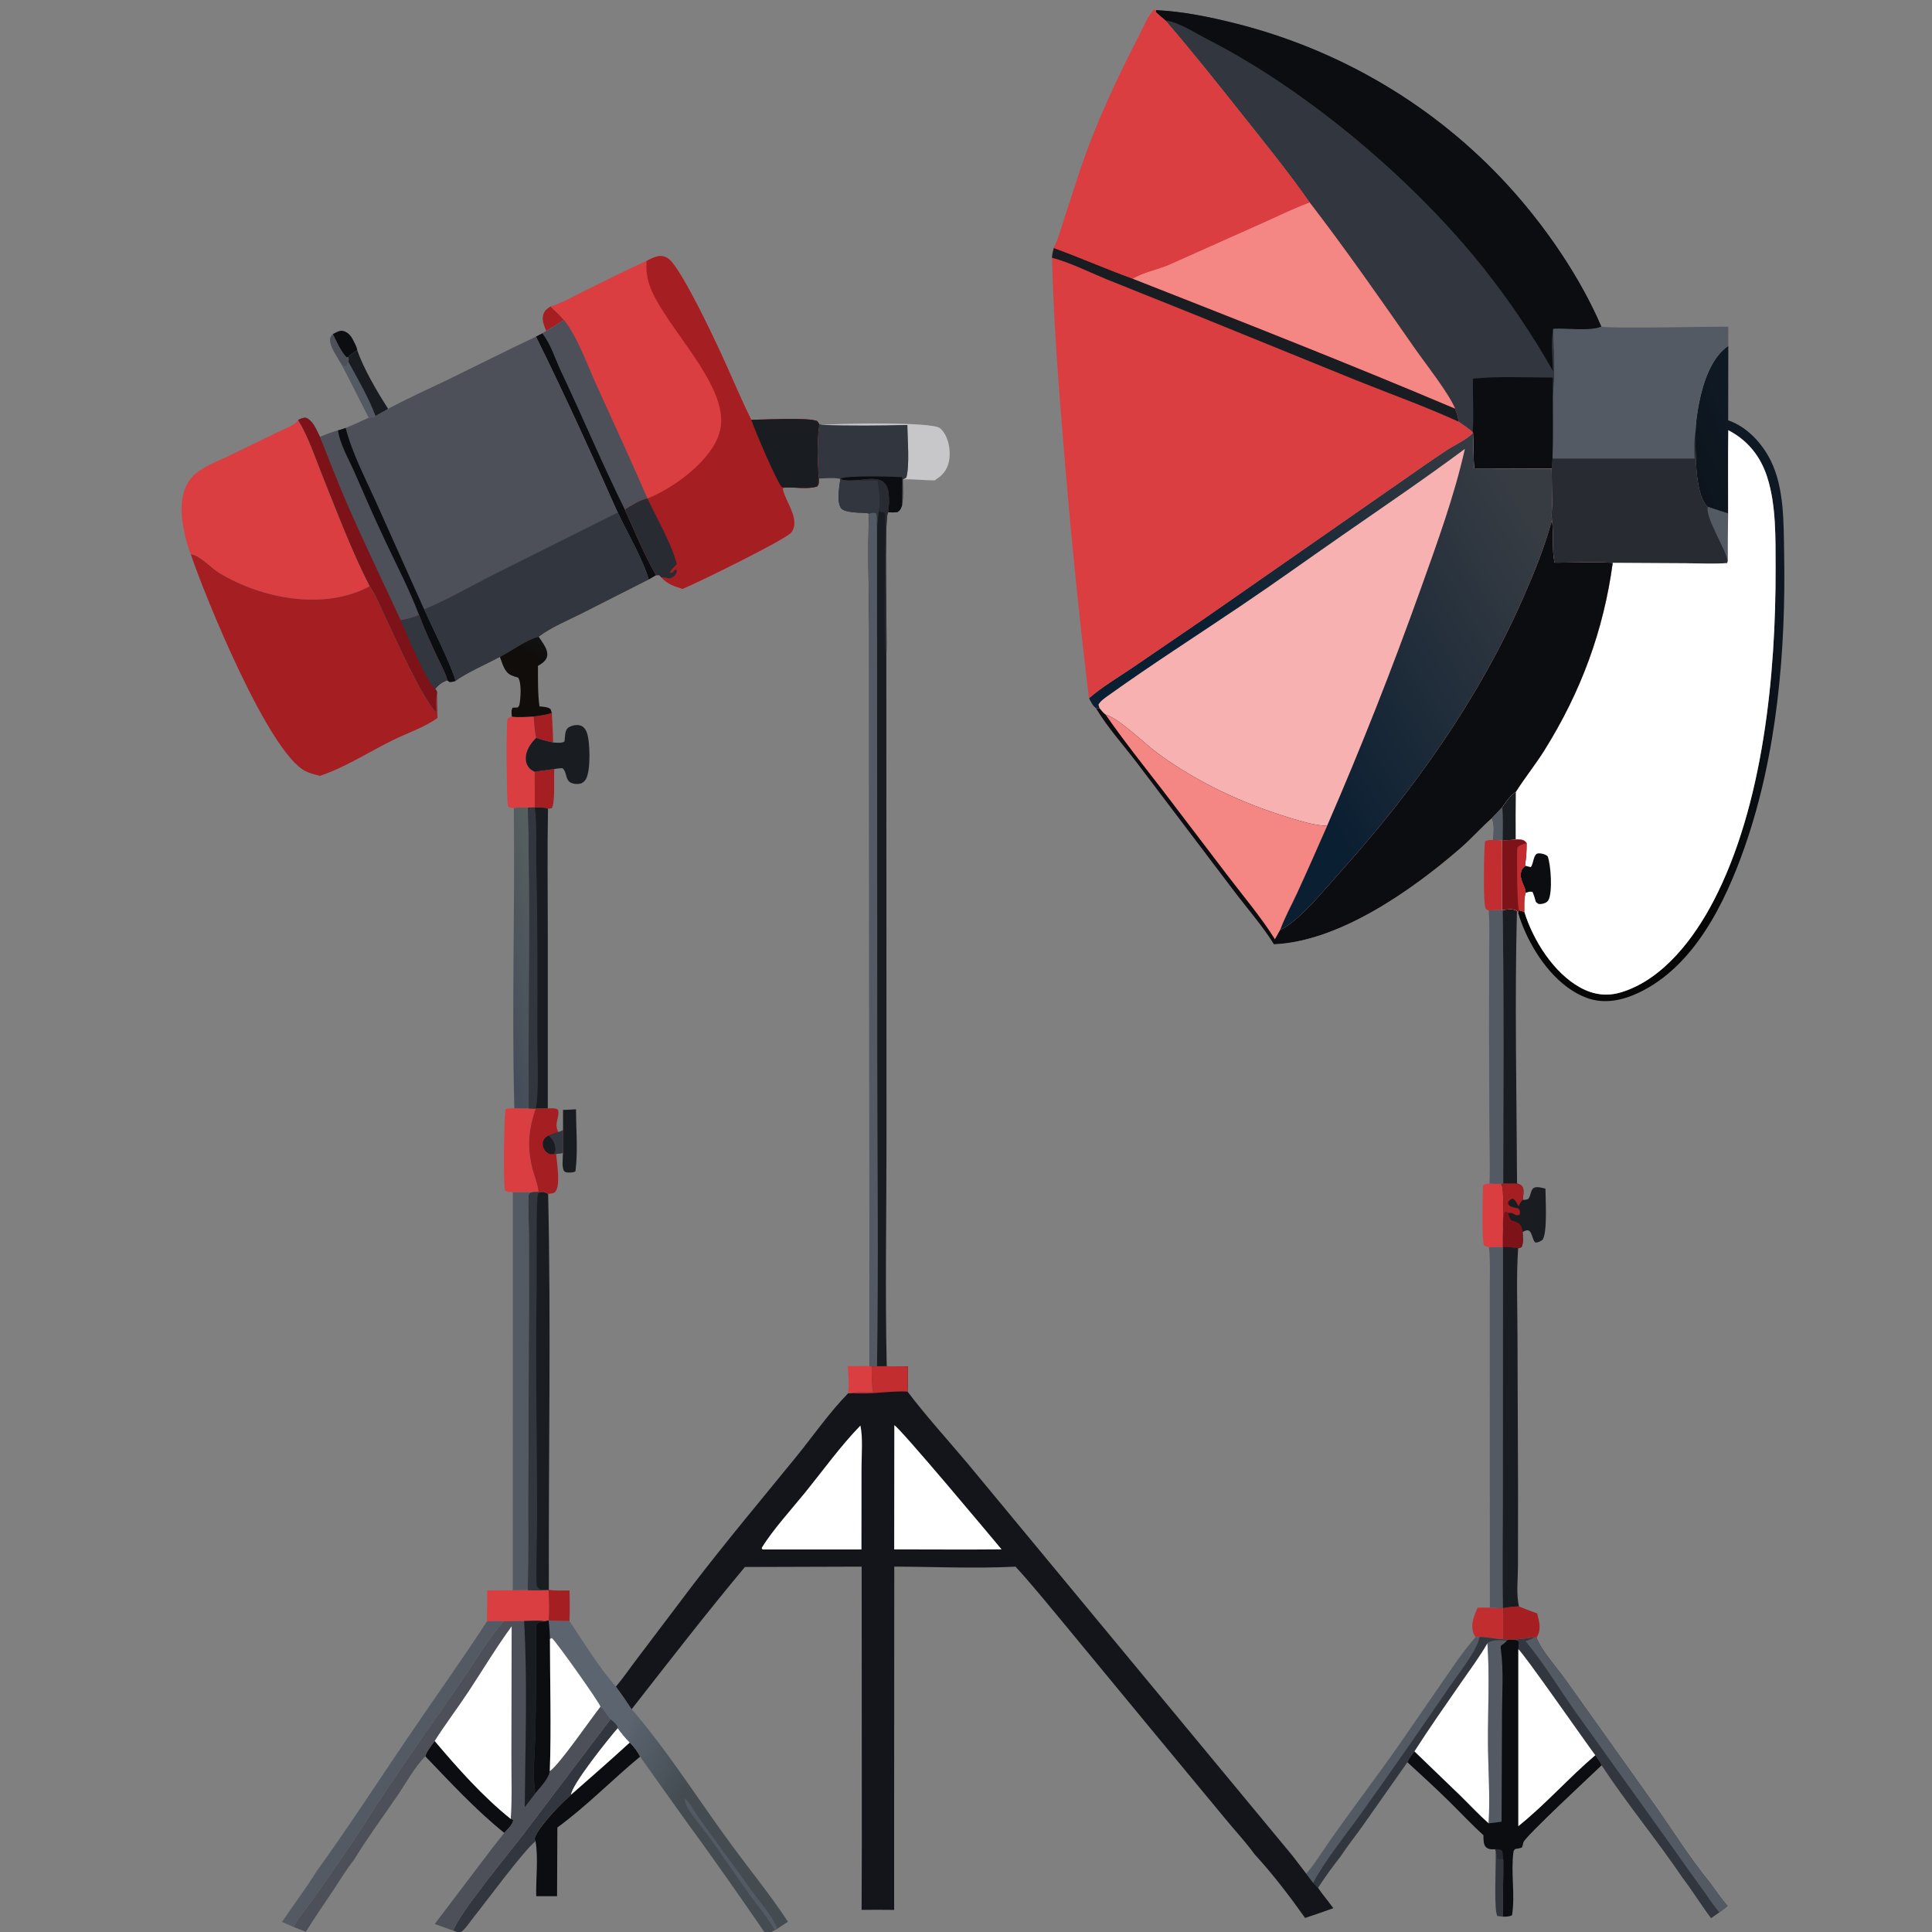<?xml version="1.0" encoding="UTF-8" standalone="no"?><!DOCTYPE svg PUBLIC "-//W3C//DTD SVG 1.1//EN" "http://www.w3.org/Graphics/SVG/1.1/DTD/svg11.dtd"><svg width="100%" height="100%" viewBox="0 0 16667 16667" version="1.1" xmlns="http://www.w3.org/2000/svg" xmlns:xlink="http://www.w3.org/1999/xlink" xml:space="preserve" xmlns:serif="http://www.serif.com/" style="fill-rule:evenodd;clip-rule:evenodd;stroke-linejoin:round;stroke-miterlimit:2;"><rect x="0" y="0" width="16667" height="16667" fill="#808080" stroke="none"/><g><path d="M2947.95,3147.9c-29.354,-53.116 -98.054,-149.171 -100.952,-209.035c-1.454,-29.819 6.744,-35.257 24.795,-57.058c30.584,62.758 69.934,153.04 118.813,201.187l14.196,-2.822c4.152,18.276 5.142,21.916 -0.148,40.713l-15.358,46.282c-17,-3.549 -27.035,-9.605 -41.346,-19.267Z" style="fill:#4d4f59;fill-rule:nonzero;"/><path d="M4749.84,2643.3c38.457,37.891 80.787,75.334 115.369,116.645c-49.075,35.205 -102.597,61.377 -152.39,94.802c-17.984,-40.375 -36.543,-83.198 -28.698,-128.47c7.366,-42.546 30.946,-60.836 65.719,-82.977Z" style="fill:#a51e22;fill-rule:nonzero;"/><path d="M2871.79,2881.81c25.318,-12.709 58.517,-34.305 87.704,-27.13c43.756,10.762 70.024,44.353 88.731,82.599c11.676,23.863 31.612,58.445 33.855,84.303c-25.542,17.171 -58.708,34.079 -77.281,58.593l-14.196,2.822c-48.879,-48.147 -88.229,-138.429 -118.813,-201.187Z" style="fill:#0b0d10;fill-rule:nonzero;"/><path d="M12903.3,15962.9c1.435,4.639 3.014,9.279 4.352,13.966c5.406,18.894 6.937,34.63 8.466,54.049c18.368,9.854 31.809,10.954 52.472,12.197c1.53,163.917 -5.932,327.882 -2.822,491.704l-48.023,-5.548c-29.655,-38.17 -14.11,-395.803 -14.732,-468.315l0.287,-98.053Z" style="fill:#32363e;fill-rule:nonzero;"/><path d="M3004.65,3120.89c83.35,152.314 174.134,307.726 235.343,470.5c-20.701,6.095 -37.48,11.064 -59.282,12.389c-78.27,-151.638 -152.815,-305.072 -232.765,-455.874c14.311,9.662 24.346,15.718 41.346,19.267l15.358,-46.282Z" style="fill:#535a63;fill-rule:nonzero;"/><path d="M3004.8,3080.17c18.573,-24.514 51.739,-41.422 77.281,-58.593c52.873,156.183 175.928,365.869 266.395,505.125c-33.668,25.298 -77.539,39.031 -108.481,64.681c-61.209,-162.774 -151.993,-318.186 -235.343,-470.5c5.29,-18.797 4.3,-22.437 0.148,-40.713Z" style="fill:#191d22;fill-rule:nonzero;"/><path d="M12852.7,13868.6c37.261,2.296 75.192,6.17 112.499,5.022c0.096,88.918 3.923,179.462 -2.008,268.094c-66.629,-1.579 -131.105,-20.233 -198.739,-19.802l-34.39,0.669c-9.375,-11.479 -8.323,-8.418 -13.585,-20.472c-36.398,-82.604 -1.434,-154.781 29.513,-232.554c35.49,-2.057 71.172,-1.053 106.71,-0.957Z" style="fill:#c22e2f;fill-rule:nonzero;"/><path d="M13103.7,13858.3c51.8,22.194 103.889,41.661 157.172,60.076c15.976,62.946 36.544,133.975 2.153,194.721c-2.631,4.639 -5.453,9.135 -8.179,13.679l-13.919,-3.444c-70.646,10.475 -142.106,19.659 -213.518,22.768l-16.358,0.239l-47.831,-4.639c5.931,-88.632 2.104,-179.176 2.008,-268.094c46.923,-8.562 90.641,-14.253 138.472,-15.306Z" style="fill:#a51e22;fill-rule:nonzero;"/><path d="M12842,7854.91c-9.566,-4.784 -19.132,-7.223 -25.016,-16.837c-25.159,-40.896 -14.54,-519.207 -5.931,-578.469c24.251,-15.21 41.565,-12.437 69.882,-13.728l76.912,2.296c3.97,200.317 -2.104,401.447 -0.095,601.907c-38.696,-0 -77.152,2.487 -115.752,4.831Z" style="fill:#c22e2f;fill-rule:nonzero;"/><path d="M12845.4,10761.1c-15.927,-4.639 -27.837,-9.614 -42.521,-16.837c-22.96,-51.848 -11.767,-436.075 -8.944,-515.714c20.328,-17.745 29.655,-15.497 55.914,-18.272c33.864,3.349 65.624,3.922 99.584,1.913c30.899,32.478 13.632,316.834 17.267,383.654c-0.669,54.336 -1.817,108.72 -1.244,163.056c-40.8,-1.961 -79.4,-2.057 -120.056,2.2Z" style="fill:#da3e40;fill-rule:nonzero;"/><path d="M3750.03,15019c197.686,234.182 416.178,480.177 656.243,672.362l21.906,7.031c-4.496,44.005 -49.027,82.318 -78.156,113.599c-248.482,-200.603 -460.182,-430.671 -680.775,-660.499c10.518,-44.914 53.901,-94.084 80.782,-132.493Z" style="fill:#0b0d10;fill-rule:nonzero;"/><path d="M4423.44,13718.9l131.153,-1.914c54.48,0.24 110.107,2.679 164.444,-0.191l13.919,1.77c2.2,86 6.361,174.631 0.334,260.488l-34.103,7.557c-55.198,-9.901 -121.444,-3.013 -177.837,-2.391l-176.018,2.391c-49.027,-3.348 -95.566,-1.865 -144.497,1.339l2.486,-267.088l220.119,-1.961Z" style="fill:#da3e40;fill-rule:nonzero;"/><path d="M7093.23,3665.85c132.731,-13.866 940.789,-28.646 1014.07,26.752c49.218,37.222 75.716,115.224 82.652,174.248c8.705,74.33 -0.574,153.107 -48.979,212.657c-21.763,26.69 -49.553,45.392 -77.487,64.955c-90.974,0.048 -184.293,-13.297 -274.359,-8.418c9.997,-4.114 19.755,-10.093 29.273,-15.162c30.516,-104.656 10.14,-335.536 9.232,-454.42c-242.743,5.85 -491.896,8.633 -734.399,-0.612Z" style="fill:#c7c6c8;fill-rule:nonzero;"/><path d="M4437.12,9560.95c41.852,0.431 83.991,2.057 125.796,1.053l58.88,0.908c-65.051,186.493 -76.53,343.666 -24.49,535.23c16.598,61.128 43.957,122.639 47.353,186.111l-46.731,0.574l-173.77,0.43c-28.269,-1.865 -43.862,0.67 -67.49,-15.64c-17.458,-105.085 -7.988,-590.475 3.683,-698.478c22.816,-12.388 51.371,-9.518 76.769,-10.188Z" style="fill:#da3e40;fill-rule:nonzero;"/><path d="M12967.8,10208.3l119.578,0.717c22.959,10.141 42.713,13.441 51.514,40.178c9.327,28.221 0.096,73.278 -2.727,102.311c14.541,-1.722 41.519,-0.048 50.462,-11.91c21.476,-28.555 16.693,-87.722 57.829,-96.57c25.972,-5.549 51.226,2.822 76.577,8.322l11.096,2.344c0.335,78.299 19.803,389.392 -26.689,443.729c-20.567,11.814 -36.352,23.294 -61.128,21.428c-29.034,-25.685 -26.834,-112.594 -73.373,-105.324c-10.188,1.578 -26.881,10.332 -35.778,14.014c1.435,42.188 9.089,91.023 -8.37,130.245c-10.619,5.165 -18.224,9.183 -29.991,11.096c-39.125,-12.723 -89.922,-8.561 -131.344,-10.044c-0.573,-54.336 0.575,-108.72 1.244,-163.056c-3.635,-66.82 13.632,-351.176 -17.267,-383.654l18.367,-3.826Z" style="fill:#191d22;fill-rule:nonzero;"/><path d="M12967.8,10208.3l119.578,0.717c22.959,10.141 42.713,13.441 51.514,40.178c9.327,28.221 0.096,73.278 -2.727,102.311c-2.535,2.392 -5.213,4.64 -7.604,7.175c-13.249,14.206 -19.803,29.608 -28.269,46.875c-15.21,-25.399 -23.58,-51.993 -51.035,-64.238c-23.055,8.706 -24.968,9.376 -38.982,29.512c1.673,11.862 -0.24,20.376 9.756,28.699c20.042,16.645 53.81,19.754 78.874,25.159c14.876,19.228 12.771,23.916 13.393,48.692c-13.393,11.336 -8.371,12.053 -23.246,10.236c-16.884,-2.057 -25.925,-8.993 -40.656,-15.976c-13.106,-6.17 -24.059,-4.448 -37.883,-2.869l-21.906,-11.815c-28.125,34.725 -11.049,98.819 -21.907,142.824c-3.635,-66.82 13.632,-351.176 -17.267,-383.654l18.367,-3.826Z" style="fill:#a51e22;fill-rule:nonzero;"/><path d="M12966.7,10595.8c10.858,-44.005 -6.218,-108.099 21.907,-142.824l21.906,11.815c6.458,25.35 11.289,40.704 27.025,62.276l16.454,5.405c28.603,9.613 57.541,18.127 70.024,47.878c5.884,13.967 8.084,32.286 11.145,47.209c1.435,42.188 9.089,91.023 -8.37,130.245c-10.619,5.165 -18.224,9.183 -29.991,11.096c-39.125,-12.723 -89.922,-8.561 -131.344,-10.044c-0.573,-54.336 0.575,-108.72 1.244,-163.056Z" style="fill:#7d1318;fill-rule:nonzero;"/><path d="M4415.83,6182.59c61.702,7.989 125.031,1.771 186.924,-1.052c7.079,58.497 6.84,127.183 22.672,183.289c-47.831,49.458 -89.492,106.329 -89.684,178.698c-0.143,34.725 14.876,71.555 41.948,93.939c9.95,8.227 23.007,15.115 34.774,20.089l1.387,308.225l-58.354,0.956c-39.7,0.43 -84.231,-3.253 -123.118,4.352c-19.993,-1.052 -31.902,-2.152 -49.505,-12.149c-13.057,-30.276 -17.793,-721.579 -4.448,-754.2c5.453,-13.393 24.872,-16.693 37.404,-22.147Z" style="fill:#da3e40;fill-rule:nonzero;"/><path d="M5433.3,15032c33.912,36.495 67.585,76.53 88.536,122.16c-241.212,199.408 -460.471,426.463 -713.497,611.186l-0.813,150.955l-1.818,442.007l-179.749,-0.43c-3.826,-153.251 19.037,-323.817 -5.788,-473.863l-8.992,-18.797c12.676,-80.165 217.058,-295.549 286.269,-355.481c7.558,-6.601 15.019,-13.297 22.146,-20.328c2.296,-2.296 4.592,-4.64 6.888,-6.984c170.422,-148.563 339.744,-298.083 506.818,-450.425Z" style="fill:#0b0d10;fill-rule:nonzero;"/><path d="M12957.8,7850.08l5.213,0.86c12.341,785.005 5.74,1572.26 4.831,2357.4l-18.367,3.826c-33.96,2.009 -65.72,1.436 -99.584,-1.913c5.5,-154.446 -0.479,-310.663 -1.244,-465.3l-3.3,-899.703l1.339,-609.655c0.43,-126.275 5.884,-254.892 -4.64,-380.688c38.6,-2.344 77.056,-4.831 115.752,-4.831Z" style="fill:#535a63;fill-rule:nonzero;"/><path d="M12963,7850.94c39.94,-5.213 87.1,-13.775 123.452,6.889c-20.136,781.942 -2.87,1568.81 0.957,2351.23l-119.578,-0.717c0.909,-785.147 7.51,-1572.4 -4.831,-2357.4Z" style="fill:#191d22;fill-rule:nonzero;"/><path d="M5268.42,14829.4c21.716,20.089 53.715,43.144 61.941,71.89l-1.004,6.505c30.325,43.144 66.342,87.053 103.937,124.122c-167.074,152.342 -336.396,301.862 -506.818,450.425c-2.296,2.344 -4.592,4.688 -6.888,6.984c-7.127,7.031 -14.588,13.727 -22.146,20.328c-69.211,59.932 -273.593,275.316 -286.269,355.481l8.992,18.797c-99.105,76.147 -424.309,519.207 -529.92,650.407c-34.008,42.235 -75.813,109.677 -120.869,138.28c-20.854,-4.113 -38.935,-9.566 -58.689,-17.41c40.417,-137.802 498.83,-692.021 608.937,-836.279l748.796,-989.53Z" style="fill:#32363e;fill-rule:nonzero;"/><path d="M5329.36,14907.8c30.325,43.144 66.342,87.053 103.937,124.122c-167.074,152.342 -336.396,301.862 -506.818,450.425c5.787,-88.535 329.604,-490.747 402.881,-574.547Z" style="fill:#fff;fill-rule:nonzero;"/><path d="M4432.38,6971.08c38.887,-7.605 83.418,-3.922 123.118,-4.352c21.667,864.452 2.583,1730.62 7.414,2595.27c-41.805,1.004 -83.944,-0.622 -125.796,-1.053c-23.724,-862.06 6.457,-1727.37 -4.736,-2589.86Z" style="fill:url(#_Linear1);"/><path d="M4200.83,13988c48.931,-3.204 95.47,-4.687 144.497,-1.339c-138.806,160.282 -247.334,349.263 -368.299,523.272c-218.062,313.581 -438.746,627.401 -651.254,944.712c-100.522,150.142 -193.96,304.828 -295.319,454.3c-109.323,161.239 -220.774,321.377 -333.55,480.224c-52.686,74.234 -125.834,153.873 -163.166,235.377l-100.838,-44.196c98.259,-147.128 205.674,-287.704 299.093,-438.133c272.173,-376.574 525.955,-768.55 786.673,-1153.3c226.428,-334.1 461.996,-662.652 682.163,-1000.91Z" style="fill:#535a63;fill-rule:nonzero;"/><path d="M12845.4,10761.1c40.656,-4.257 79.256,-4.161 120.056,-2.2l-1.195,2154.7c0.143,319.608 -5.644,640.554 0.908,960.018c-37.307,1.148 -75.238,-2.726 -112.499,-5.022l-0.812,-2122.89l-0,-628.883c-0.096,-117.377 5.787,-239.06 -6.458,-355.72Z" style="fill:#535a63;fill-rule:nonzero;"/><path d="M12764.5,14121.9c67.634,-0.431 132.11,18.223 198.739,19.802l47.831,4.639l-11.862,6.075c-61.272,-5.357 -106.185,-9.71 -163.487,17.793l-4.114,5.931c-67.584,117.76 -149.663,227.724 -227.054,339.17c-136.175,196.299 -273.593,392.598 -402.642,593.68c-22.719,30.181 -44.626,58.832 -60.984,93.175l-388.963,553.023c-61.845,86.861 -130.053,171.762 -188.168,260.919c-67.537,85.904 -134.548,177.501 -193.668,269.337l-42.044,-42.618l-59.741,-79.304c44.771,-49.074 80.835,-103.124 117.952,-157.986c221.267,-328.265 466.449,-642.276 693.12,-967.527l356.725,-517.533c93.319,-135.649 185.01,-274.072 293.97,-397.907l34.39,-0.669Z" style="fill:#535a63;fill-rule:nonzero;"/><path d="M12764.5,14121.9c67.634,-0.431 132.11,18.223 198.739,19.802l47.831,4.639l-11.862,6.075c-61.272,-5.357 -106.185,-9.71 -163.487,17.793l-4.114,5.931c-67.584,117.76 -149.663,227.724 -227.054,339.17c-136.175,196.299 -273.593,392.598 -402.642,593.68c-22.719,30.181 -44.626,58.832 -60.984,93.175l-388.963,553.023c-61.845,86.861 -130.053,171.762 -188.168,260.919c-67.537,85.904 -134.548,177.501 -193.668,269.337l-42.044,-42.618c111.207,-206.869 286.509,-418.905 424.359,-612.573c254.605,-357.585 506.387,-716.988 753.196,-1080.03c71.028,-104.511 237.098,-310.424 258.861,-428.327Z" style="fill:#32363e;fill-rule:nonzero;"/><path d="M7068.26,3658.82l24.968,7.027c242.503,9.245 491.656,6.462 734.399,0.612c0.908,118.884 21.284,349.764 -9.232,454.42c-9.518,5.069 -19.276,11.048 -29.273,15.162c0.766,72.99 8.084,154.111 -7.509,225.427c-11.671,28.556 -12.723,37.739 -38.504,56.011c-28.412,3.73 -53.714,3.874 -82.27,2.009c9.854,-48.548 10.045,-112.595 5.405,-161.526c-3.492,-36.495 -17.075,-77.917 -47.592,-100.78c-55.006,-41.23 -153.92,-21.811 -218.349,-13.775c-42.474,0.191 -114.125,10.187 -150.716,-12.341c-59.262,-11.958 -125.843,-4.783 -185.919,-2.631c-11.575,-126.657 -16.884,-346.297 4.592,-469.615Z" style="fill:#32363e;fill-rule:nonzero;"/><path d="M7249.59,4131.06c40.896,-31.759 455.305,-19.276 533.748,-14.732c-0.957,81.313 -5.262,163.965 -1.722,245.134c-11.671,28.556 -12.723,37.739 -38.504,56.011c-28.412,3.73 -53.714,3.874 -82.27,2.009c9.854,-48.548 10.045,-112.595 5.405,-161.526c-3.492,-36.495 -17.075,-77.917 -47.592,-100.78c-55.006,-41.23 -153.92,-21.811 -218.349,-13.775c-42.474,0.191 -114.125,10.187 -150.716,-12.341Z" style="fill:#0b0d10;fill-rule:nonzero;"/><path d="M12965.5,10758.9c41.422,1.483 92.219,-2.679 131.344,10.044c-16.836,243.269 -6.312,493.043 -5.835,737.03l4.879,1365.87l-0.765,641.415c-0.191,107.524 -15.976,241.977 8.562,345.053c-47.831,1.053 -91.549,6.744 -138.472,15.306c-6.552,-319.464 -0.765,-640.41 -0.908,-960.018l1.195,-2154.7Z" style="fill:#191d22;fill-rule:nonzero;"/><path d="M4424.16,10285.3l173.77,-0.43l-28.747,9.997c-5.261,12.197 -8.179,22.528 -8.657,35.873c-3.922,105.037 4.209,210.313 5.023,315.351l0.43,624.722l-6.936,1533.46c-1.578,303.872 3.923,609.034 -4.448,912.761l-131.153,1.914l0.718,-3433.65Z" style="fill:#535a63;fill-rule:nonzero;"/><path d="M13254.8,14126.8c45.056,117.33 177.835,260.776 251.831,365.813l737.22,1035.64c170.279,237.003 328.026,494.764 512.51,719.81c47.497,66.389 93.893,133.401 147.703,194.864l-71.316,54.431l-71.7,50.414c-86.334,-114.507 -161.476,-237.003 -248.099,-351.271c-222.51,-328.648 -478.598,-636.297 -696.23,-967.671c-12.627,-31.186 -35.059,-59.072 -54.239,-86.622c-77.392,-102.694 -635.437,-904.199 -664.567,-914.483c4.64,-24.872 7.845,-43.383 4.688,-68.781c-26.02,-16.406 -44.865,-12.34 -75.238,-12.819c71.412,-3.109 142.872,-12.293 213.518,-22.768l13.919,3.444Z" style="fill:#32363e;fill-rule:nonzero;"/><path d="M13254.8,14126.8c45.056,117.33 177.835,260.776 251.831,365.813l737.22,1035.64c170.279,237.003 328.026,494.764 512.51,719.81c47.497,66.389 93.893,133.401 147.703,194.864l-71.316,54.431c-47.736,-53.81 -88.105,-118.382 -130.627,-176.64c-98.58,-135.123 -194.911,-271.68 -291.388,-408.334l-814.514,-1137.57c-145.025,-204.621 -275.747,-424.309 -436.221,-617.165c29.513,-8.992 53.906,-19.228 80.883,-34.295l13.919,3.444Z" style="fill:#535a63;fill-rule:nonzero;"/><path d="M4644.66,10284.2c14.493,-0.67 30.182,-0.143 44.387,-2.583l39.605,16.597c25.781,1137.66 2.774,2278.48 6.074,3416.58l-1.769,3.731l-13.919,-1.77c-54.337,2.87 -109.964,0.431 -164.444,0.191c8.371,-303.727 2.87,-608.889 4.448,-912.761l6.936,-1533.46l-0.43,-624.722c-0.814,-105.038 -8.945,-210.314 -5.023,-315.351c0.478,-13.345 3.396,-23.676 8.657,-35.873l28.747,-9.997l46.731,-0.574Z" style="fill:#191d22;fill-rule:nonzero;"/><path d="M4644.66,10284.2c14.493,-0.67 30.182,-0.143 44.387,-2.583c-13.727,2.966 -40.704,3.827 -47.639,16.454c-18.033,32.429 -10.14,708.187 -11.719,799.066c-11.384,664.853 3.635,1329.13 3.97,1994.03c0,83.274 -11.767,563.02 -2.727,589.327c5.31,15.593 11.862,19.132 23.342,30.038l64.764,6.218c-54.337,2.87 -109.964,0.431 -164.444,0.191c8.371,-303.727 2.87,-608.889 4.448,-912.761l6.936,-1533.46l-0.43,-624.722c-0.814,-105.038 -8.945,-210.314 -5.023,-315.351c0.478,-13.345 3.396,-23.676 8.657,-35.873l28.747,-9.997l46.731,-0.574Z" style="fill:#32363e;fill-rule:nonzero;"/><path d="M4733.29,13979.1c59.98,4.544 119.386,5.453 179.51,5.501c111.686,167.552 268.715,420.291 400.634,565.315c47.496,63.759 92.17,128.666 135.84,195.151c304.349,349.024 592.245,807.772 873.539,1186.64c157.269,213.948 329.844,424.979 474.867,646.676l-92.361,60.937l-20.759,11.719l-73.947,40.321c-177.979,-258.909 -357.968,-516.815 -540.826,-772.281c-185.25,-253.026 -365.908,-509.592 -547.953,-764.915c-20.951,-45.63 -54.624,-85.665 -88.536,-122.16c-37.595,-37.069 -73.612,-80.978 -103.937,-124.122l1.004,-6.505c-8.226,-28.746 -40.225,-51.801 -61.941,-71.89c-15.784,-11.623 -8.752,-4.592 -21.571,-23.485c-19.898,-29.368 -39.748,-59.646 -66.725,-83.035c-11.049,-38.36 -374.422,-550.919 -418.522,-590.905l-17.315,6.026c-1.195,-53.427 -5.74,-105.85 -11.001,-158.99Z" style="fill:url(#_Linear2);"/><path d="M6684.56,16651c-61.941,-110.155 -149.377,-210.17 -223.037,-313.342c-120.343,-168.604 -235.52,-341.036 -357.394,-508.444c-53.188,-72.991 -120.869,-147.607 -166.165,-225.189c-16.215,-27.79 -30.899,-58.593 -33.242,-90.975c43.191,29.608 85.091,115.464 117.568,159.756l473.624,652.799c67.107,93.749 170.326,206.295 209.405,313.676l-20.759,11.719Z" style="fill:#535a63;fill-rule:nonzero;"/><path d="M14627,3722.85c1.673,-80.136 15.258,-167.806 30.564,-246.331c32.669,-167.561 103.459,-393.114 252.117,-492.473l-1.004,642.204c162.386,54.877 294.4,198.839 368.634,350.654c115.608,236.238 109.246,531.978 114.029,789.309c15.784,845.415 -59.931,1741.77 -341.322,2543.85c-166.836,475.68 -433.636,1026.55 -912.618,1253.65c-141.101,66.916 -298.753,100.589 -449.804,44.483c-240.255,-89.205 -423.305,-334.578 -525.615,-560.15c-25.686,-56.583 -48.835,-116.133 -65.576,-176.018l6.552,-20.042l47.114,13.633c75.286,244.847 252.501,527.242 482.28,653.516c113.839,62.563 231.121,78.682 355.96,40.274c360.407,-110.777 628.452,-468.315 794.426,-787.682c428.95,-825.374 537.862,-1955.24 534.944,-2872.88c-0.765,-254.032 5.883,-538.483 -72.034,-782.086c-57.78,-180.563 -167.743,-317.36 -335.822,-405.312c-3.588,239.338 -0.957,479.162 -1.483,718.605c-59.071,-18.032 -117.616,-37.165 -176.066,-57.062c-2.918,-2.583 -6.122,-4.927 -8.705,-7.797c-107.62,-118.907 -96.333,-490.603 -96.571,-642.347Z" style="fill:url(#_Linear3);"/><path d="M7249.59,4131.06c36.591,22.528 108.242,12.532 150.716,12.341c64.429,-8.036 163.343,-27.455 218.349,13.775c30.517,22.863 44.1,64.285 47.592,100.78c4.64,48.931 4.449,112.978 -5.405,161.526c-35.012,58.497 -6.361,1061.42 -14.588,1245.47l1.387,4167.33c0.143,650.598 -12.388,1304.02 2.057,1954.33l-83.896,-0.144l-47.592,1.531l-17.411,-3.492l-2.248,-4850.94l-0.239,-1506.44c-1.865,-331.182 -14.78,-665.665 -1.052,-996.37c-29.512,-9.47 -64.764,-6.36 -95.902,-8.465c-37.069,-2.535 -121.873,-7.27 -145.549,-39.031c-39.605,-53.092 -14.302,-189.841 -6.219,-252.213Z" style="fill:#191d22;fill-rule:nonzero;"/><path d="M7400.3,4143.4c64.429,-8.036 163.343,-27.455 218.349,13.775c30.517,22.863 44.1,64.285 47.592,100.78c4.64,48.931 4.449,112.978 -5.405,161.526c-35.012,58.497 -6.361,1061.42 -14.588,1245.47c-30.325,-45.296 -1.052,-1088.97 -11.145,-1234.52c-15.258,-18.08 -32.621,-14.158 -55.388,-16.693c22.385,-77.343 3.395,-188.789 -8.371,-267.806c-57.11,0.908 -114.125,2.869 -171.044,-2.535Z" style="fill:#282b32;fill-rule:nonzero;"/><path d="M7249.59,4131.06c36.591,22.528 108.242,12.532 150.716,12.341c56.919,5.404 113.934,3.443 171.044,2.535c11.766,79.017 30.756,190.463 8.371,267.806c-3.683,44.674 -6.936,89.205 -13.824,133.496c-4.495,-39.077 6.314,-78.634 -5.931,-116.181c-24.059,-14.541 -36.255,-5.692 -62.706,-0.288c-29.512,-9.47 -64.764,-6.36 -95.902,-8.465c-37.069,-2.535 -121.873,-7.27 -145.549,-39.031c-39.605,-53.092 -14.302,-189.841 -6.219,-252.213Z" style="fill:#32363e;fill-rule:nonzero;"/><path d="M7497.26,4430.77c26.451,-5.404 38.647,-14.253 62.706,0.288c12.245,37.547 1.436,77.104 5.931,116.181l2.105,4579.25c0.861,886.119 11.48,1774.1 -2.2,2659.98l-47.592,1.531l-17.411,-3.492l-2.248,-4850.94l-0.239,-1506.44c-1.865,-331.182 -14.78,-665.665 -1.052,-996.37Z" style="fill:#535a63;fill-rule:nonzero;"/><path d="M2572.55,3622.96c91.592,150.993 147.157,324.525 212.906,488.011c126.79,315.255 249.974,643.664 404.66,945.812c-392.535,213.375 -938.221,107.668 -1303.58,-117.09c-67.561,-41.517 -151.213,-137.419 -226.36,-155.834c-4.798,-1.196 -9.677,-2.057 -14.517,-3.061c-4.578,-11.145 -8.93,-22.051 -12.723,-33.53c-66.141,-199.407 -129.799,-504.761 55.25,-662.031c77.295,-65.719 190.09,-106.71 281.753,-150.237l439.506,-213.427c44.952,-21.935 140.389,-54.762 163.109,-98.613Z" style="fill:#da3e40;fill-rule:nonzero;"/><path d="M13027.4,14146.1c30.373,0.479 49.218,-3.587 75.238,12.819c3.157,25.398 -0.048,43.909 -4.688,68.781c29.13,10.284 587.175,811.789 664.567,914.483c19.18,27.55 41.612,55.436 54.239,86.622c-82.556,79.782 -664.565,619.173 -674.705,665.091c-3.301,15.115 -7.365,29.129 -12.196,43.814c-19.612,7.461 -36.783,10.57 -57.589,13.057c-4.114,4.688 -12.485,12.245 -14.828,17.889c-0.43,3.109 -0.957,6.266 -1.388,9.423c-23.867,178.697 16.645,368.395 -12.435,545.227c-26.403,12.101 -49.601,11.288 -77.869,11.527c-3.11,-163.822 4.352,-327.787 2.822,-491.704c-20.663,-1.243 -34.104,-2.343 -52.472,-12.197c-1.529,-19.419 -3.06,-35.155 -8.466,-54.049c-1.338,-4.687 -2.917,-9.327 -4.352,-13.966l-5.835,-10.284c-27.455,1.865 -54.958,2.918 -76.913,-16.311c-25.637,-22.385 -22.576,-73.42 -23.245,-104.176c-100.398,-90.831 -193.047,-190.511 -289.474,-285.504c-119.482,-117.808 -243.126,-231.263 -366.912,-344.479c16.358,-34.343 38.265,-62.994 60.984,-93.175c129.049,-201.082 266.467,-397.381 402.642,-593.68c77.391,-111.446 159.47,-221.41 227.054,-339.17l4.114,-5.931c57.302,-27.503 102.215,-23.15 163.487,-17.793l11.862,-6.075l16.358,-0.239Z" style="fill:#0b0d10;fill-rule:nonzero;"/><path d="M12897.4,15952.6c29.082,0.717 39.748,-3.157 63.041,15.258c4.831,25.351 6.793,49.601 8.084,75.238c-20.663,-1.243 -34.104,-2.343 -52.472,-12.197c-1.529,-19.419 -3.06,-35.155 -8.466,-54.049c-1.338,-4.687 -2.917,-9.327 -4.352,-13.966l-5.835,-10.284Z" style="fill:#282b32;fill-rule:nonzero;"/><path d="M12831.6,14176.1l4.114,-5.931c57.302,-27.503 102.215,-23.15 163.487,-17.793c-2.392,3.157 -4.592,6.409 -7.127,9.423c-12.866,15.258 -26.451,23.437 -42.952,34.294c-4.544,16.072 -3.3,19.324 -1.148,35.539c23.915,177.74 10.379,369.973 9.566,549.388l-3.875,934.572c-37.117,4.926 -74.425,11.049 -111.734,13.871c14.302,-230.546 -4.639,-470.371 -5.5,-701.921c-1.1,-280.961 15.162,-571.678 -4.831,-851.442Z" style="fill:#535a63;fill-rule:nonzero;"/><path d="M12831.6,14176.1c19.993,279.764 3.731,570.481 4.831,851.442c0.861,231.55 19.802,471.375 5.5,701.921c-83.321,-73.229 -160.472,-156.791 -239.681,-234.564l-400.346,-385.949c129.049,-201.082 266.467,-397.381 402.642,-593.68c77.391,-111.446 159.47,-221.41 227.054,-339.17Z" style="fill:#fff;fill-rule:nonzero;"/><path d="M13097.9,14227.7c29.13,10.284 587.175,811.789 664.567,914.483c-228.729,194.529 -430.863,425.744 -664.614,612.429l0.047,-1526.91Z" style="fill:#fff;fill-rule:nonzero;"/><path d="M4521.35,13984.2c56.393,-0.622 122.639,-7.51 177.837,2.391l34.103,-7.557c5.261,53.14 9.806,105.563 11.001,158.99l17.315,-6.026c44.1,39.986 407.473,552.545 418.522,590.905c26.977,23.389 46.827,53.667 66.725,83.035c12.819,18.893 5.787,11.862 21.571,23.485l-748.796,989.53c-110.107,144.258 -568.52,698.477 -608.937,836.279l-160.521,-57.111l492.995,-649.833l106.854,-136.271c29.129,-31.281 73.66,-69.594 78.156,-113.599l-21.906,-7.031c-240.065,-192.185 -458.557,-438.18 -656.243,-672.362c-26.881,38.409 -70.264,87.579 -80.782,132.493c-87.363,84.9 -170.47,236.381 -240.743,339.218c-125.146,183.097 -259.446,364.521 -374.594,553.693c-66.199,83.178 -122.419,177.357 -181.328,265.893c-78.304,117.664 -159.598,234.372 -233.736,354.667l-105.099,-40.513c37.332,-81.504 110.48,-161.143 163.166,-235.377c112.776,-158.847 224.227,-318.985 333.55,-480.224c101.359,-149.472 194.797,-304.158 295.319,-454.3c212.508,-317.311 433.192,-631.131 651.254,-944.712c120.965,-174.009 229.493,-362.99 368.299,-523.272l176.018,-2.391Z" style="fill:#4d4f59;fill-rule:nonzero;"/><path d="M4521.35,13984.2c56.393,-0.622 122.639,-7.51 177.837,2.391c-32.286,5.74 -54.624,4.544 -76.004,31.234c2.87,309.515 1.339,619.221 -4.209,928.689c-2.631,144.162 -27.407,366.816 -2.966,502.322l-7.222,8.562l10.044,11.192c-28.22,41.565 -61.319,80.643 -92.17,120.295c4.878,-522.22 24.633,-1087.68 -5.31,-1604.68Z" style="fill:#191d22;fill-rule:nonzero;"/><path d="M4699.19,13986.6l34.103,-7.557c5.261,53.14 9.806,105.563 11.001,158.99c-0.047,378.775 12.627,763.576 -1.243,1141.78c-11.002,66.102 -82.509,138.279 -124.218,188.789l-10.044,-11.192l7.222,-8.562c-24.441,-135.506 0.335,-358.16 2.966,-502.322c5.548,-309.468 7.079,-619.174 4.209,-928.689c21.38,-26.69 43.718,-25.494 76.004,-31.234Z" style="fill:#0b0d10;fill-rule:nonzero;"/><path d="M4744.29,14138l17.315,-6.026c44.1,39.986 407.473,552.545 418.522,590.905c-88.009,112.116 -350.314,495.243 -437.08,556.898c13.87,-378.201 1.196,-763.002 1.243,-1141.78Z" style="fill:#fff;fill-rule:nonzero;"/><path d="M3750.03,15019c90.922,-143.732 195.199,-280.242 289.187,-422.444c124.265,-188.024 241.691,-384.61 374.709,-566.511l-2.248,1107.91c-0.861,182.524 7.079,371.504 -5.405,553.406c-240.065,-192.185 -458.557,-438.18 -656.243,-672.362Z" style="fill:#fff;fill-rule:nonzero;"/><path d="M1645.65,4780.8c4.84,1.004 9.719,1.865 14.517,3.061c75.147,18.415 158.799,114.317 226.36,155.834c365.363,224.758 911.049,330.465 1303.58,117.09c55.059,78.682 93.51,179.223 134.86,266.132c104.669,220.023 292.047,650.265 437.822,825.517c-0.191,-50.939 -5.453,-109.82 6.601,-159.23c3.444,68.064 3.109,136.798 4.544,204.957c-110.112,79.83 -262.11,130.148 -384.639,190.702c-204.067,100.876 -413.758,236.191 -628.419,308.273c-41.776,-10.381 -84.226,-20.234 -123.089,-39.271c-320.578,-157.124 -869.684,-1509.84 -992.141,-1873.07Z" style="fill:#a51e22;fill-rule:nonzero;"/><path d="M13814,2817.22c49.552,19.281 957.674,-0.525 1095.9,0.842l-0.239,165.989c-148.658,99.359 -219.448,324.912 -252.117,492.473c-15.306,78.525 -28.891,166.195 -30.564,246.331c0.238,151.744 -11.049,523.44 96.571,642.347c2.583,2.87 5.787,5.214 8.705,7.797c58.45,19.897 116.995,39.03 176.066,57.062c-2.488,137.18 -3.826,274.264 -3.205,411.539l-5.356,16.024c-116.23,8.896 -237.099,1.913 -353.808,1.29l-633.187,-3.539c-166.309,-9.423 -335.488,-1.004 -502.227,-1.244c-25.207,-122.686 -4.114,-245.229 -22.528,-367.772c-4.879,-41.996 1.004,-92.171 0.956,-135.171l-2.679,-308.463l6.745,-86.813c6.6,-175.875 2.2,-353.573 2.965,-529.667c22.624,-191.062 11.337,-398.176 2.727,-590.155c112.068,-7.606 319.464,23.002 415.27,-18.87Z" style="fill:#535a63;fill-rule:nonzero;"/><path d="M14627,3722.85c0.238,151.744 -11.049,523.44 96.571,642.347c2.583,2.87 5.787,5.214 8.705,7.797c58.45,19.897 116.995,39.03 176.066,57.062c-2.488,137.18 -3.826,274.264 -3.205,411.539l-5.356,16.024c-116.23,8.896 -237.099,1.913 -353.808,1.29l-633.187,-3.539c-166.309,-9.423 -335.488,-1.004 -502.227,-1.244c-25.207,-122.686 -4.114,-245.229 -22.528,-367.772c-4.879,-41.996 1.004,-92.171 0.956,-135.171l-2.679,-308.463l6.745,-86.813l1226.39,0.286c-2.152,-76.386 -6.887,-158.129 7.558,-233.343Z" style="fill:#282b32;fill-rule:nonzero;"/><path d="M14732.2,4372.99c58.45,19.897 116.995,39.03 176.066,57.062c-2.488,137.18 -3.826,274.264 -3.205,411.539c-19.18,-109.724 -194.194,-374.995 -172.861,-468.601Z" style="fill:#535a63;fill-rule:nonzero;"/><path d="M5577.17,2251.07c49.458,-23.562 98.149,-55.514 154.495,-37.146c25.733,8.37 44.052,22.437 61.319,42.785c118.191,139.384 334.865,593.368 420.435,777.518c90.545,194.912 172.288,394.885 267.663,587.385c109.581,-0.598 488.021,-22.528 568.951,10.691l18.224,26.512c-21.476,123.318 -16.167,342.958 -4.592,469.615c-0.43,29.465 4.353,44.531 -13.966,68.303c-83.322,26.69 -191.756,4.687 -281.008,9.041l-16.454,8.991c20.28,112.356 156.264,265.894 74.473,378.058c-43.67,59.836 -841.493,449.899 -939.02,487.35c-74.234,-24.297 -127.853,-39.699 -182.093,-99.201l-19.228,-19.802l-26.881,0.861c-21.238,12.34 -42.331,25.015 -63.903,36.829c-41.756,-157.124 -192.281,-420.004 -266.419,-576.986c-226.193,-508.54 -458.509,-1018.85 -704.887,-1517.86l54.049,-28.082l34.486,-21.189c49.793,-33.425 103.315,-59.597 152.39,-94.802c-34.582,-41.311 -76.912,-78.754 -115.369,-116.645c98.963,-28.23 201.657,-89.099 293.923,-134.559c177.166,-87.292 353.328,-176.53 533.412,-257.67Z" style="fill:#da3e40;fill-rule:nonzero;"/><path d="M4865.21,2759.95c119.865,152.462 201.608,388.776 282.969,567.32c147.463,323.759 295.596,647.246 437.702,973.406c-65.145,9.853 -137.849,62.276 -195.916,94.466c85.857,187.642 166.357,388.484 269.529,566.895c-21.238,12.34 -42.331,25.015 -63.903,36.829c-41.756,-157.124 -192.281,-420.004 -266.419,-576.986c-226.193,-508.54 -458.509,-1018.85 -704.887,-1517.86l54.049,-28.082l34.486,-21.189c49.793,-33.425 103.315,-59.597 152.39,-94.802Z" style="fill:#4d4f59;fill-rule:nonzero;"/><path d="M4678.33,2875.94c71.89,89.87 111.542,222.376 161.334,327.495c187.068,395.07 356.294,800.401 550.297,1191.71c85.857,187.642 166.357,388.484 269.529,566.895c-21.238,12.34 -42.331,25.015 -63.903,36.829c-41.756,-157.124 -192.281,-420.004 -266.419,-576.986c-226.193,-508.54 -458.509,-1018.85 -704.887,-1517.86l54.049,-28.082Z" style="fill:#0b0d10;fill-rule:nonzero;"/><path d="M5577.17,2251.07c49.458,-23.562 98.149,-55.514 154.495,-37.146c25.733,8.37 44.052,22.437 61.319,42.785c118.191,139.384 334.865,593.368 420.435,777.518c90.545,194.912 172.288,394.885 267.663,587.385c109.581,-0.598 488.021,-22.528 568.951,10.691l18.224,26.512c-21.476,123.318 -16.167,342.958 -4.592,469.615c-0.43,29.465 4.353,44.531 -13.966,68.303c-83.322,26.69 -191.756,4.687 -281.008,9.041l-16.454,8.991c20.28,112.356 156.264,265.894 74.473,378.058c-43.67,59.836 -841.493,449.899 -939.02,487.35c-74.234,-24.297 -127.853,-39.699 -182.093,-99.201l-19.228,-19.802l-26.881,0.861c-103.172,-178.411 -183.672,-379.253 -269.529,-566.895c58.067,-32.19 130.771,-84.613 195.916,-94.466c138.519,-55.436 291.1,-154.399 400.777,-254.796c97.815,-89.54 199.982,-209.691 227.437,-342.758c79.639,-385.38 -490.986,-891.959 -611.855,-1245.79c-24.011,-70.384 -28.268,-132.622 -25.064,-206.252Z" style="fill:#a51e22;fill-rule:nonzero;"/><path d="M5585.88,4300.67c85.714,184.15 199.408,370.07 253.362,566.369c-21.62,21.906 -50.079,44.434 -60.602,73.324l17.41,2.058c3.779,-3.779 7.51,-7.558 11.336,-11.241c15.067,-14.541 8.227,-9.71 24.633,-17.889l1.722,-6.648c5.166,21.045 7.414,30.181 -6.505,49.792c-14.301,20.232 -32.716,28.459 -55.723,34.198c-21.811,-5.308 -43.239,-12.579 -65.911,-9.661l-19.228,-19.802l-26.881,0.861c-103.172,-178.411 -183.672,-379.253 -269.529,-566.895c58.067,-32.19 130.771,-84.613 195.916,-94.466Z" style="fill:#282b32;fill-rule:nonzero;"/><path d="M6481.09,3621.62c109.581,-0.598 488.021,-22.528 568.951,10.691l18.224,26.512c-21.476,123.318 -16.167,342.958 -4.592,469.615c-0.43,29.465 4.353,44.531 -13.966,68.303c-83.322,26.69 -191.756,4.687 -281.008,9.041l-24.059,-3.827c-45.392,-47.018 -235.808,-497.415 -263.55,-580.335Z" style="fill:#191d22;fill-rule:nonzero;"/><path d="M7649.69,11786.6l182.236,1.196c-0.478,72.177 1.627,145.454 -2.966,217.44c162.626,213.996 346.011,414.982 519.159,620.704l709.814,857.229l2092.66,2526.63l117.712,153.681l59.741,79.304l42.044,42.618c40.8,60.267 89.635,116.803 132.301,176.257c-80.883,29.225 -162.052,56.967 -243.604,84.231c-131.631,-185.92 -280.194,-380.784 -434.497,-547.905c-76.721,-106.233 -169.179,-204.478 -252.596,-306.024l-608.03,-734.446l-792.8,-960.544c-135.028,-161.574 -267.668,-326.735 -410.157,-481.755c-345.67,17.458 -699.524,1.148 -1046.06,-0.383l-1.243,2430.49l0.239,531.02c-93.51,-1.913 -187.211,-0.478 -280.721,-0.239l1.722,-526.381l-1.148,-2434.6l-1007.37,3.157c-334.962,401.207 -655.143,814.898 -976.855,1226.72c-43.67,-66.485 -88.344,-131.392 -135.84,-195.151c64.141,-76.003 121.49,-160.138 181.853,-239.347l481.42,-636.871c286.891,-373.991 590.618,-736.455 888.415,-1101.84c148.038,-181.615 287.896,-385.04 451.382,-551.923l32.573,-2.822c51.179,-13.68 122.783,-5.548 176.688,-5.883c-3.635,-74.329 -5.405,-148.803 -7.557,-223.18l47.592,-1.531l83.896,0.144Z" style="fill:url(#_Linear4);"/><path d="M7649.69,11786.6l182.236,1.196c-0.478,72.177 1.627,145.454 -2.966,217.44c-159.373,-9.041 -321.281,28.316 -479.889,11.814c51.179,-13.68 122.783,-5.548 176.688,-5.883c-3.635,-74.329 -5.405,-148.803 -7.557,-223.18l47.592,-1.531l83.896,0.144Z" style="fill:#c22e2f;fill-rule:nonzero;"/><path d="M7422.78,12297.9c22.337,108.911 9.471,248.53 9.471,360.598l-0.574,708.427l-853.785,0.095l-7.175,-12.627c88.87,-149.138 265.367,-343.284 378.056,-482.472c154.735,-191.182 302.437,-397.955 474.007,-574.021Z" style="fill:#fff;fill-rule:nonzero;"/><path d="M7715.08,12294.6c59.645,35.443 813.32,937.155 925.436,1071.32c-308.75,3.253 -617.787,0.239 -926.536,0.335l1.1,-1071.66Z" style="fill:#fff;fill-rule:nonzero;"/><path d="M3348.48,3526.7c174.397,-93.945 358.451,-175.239 536.713,-261.823c246.526,-119.745 491.087,-244.293 739.091,-360.861c246.378,499.012 478.694,1009.32 704.887,1517.86c74.138,156.982 224.663,419.862 266.419,576.986l-580.478,294.449c-119.913,60.507 -261.923,117.999 -368.251,199.695c-101.451,23.102 -237.913,123.452 -334.197,173.866c-109.39,58.45 -289.569,137.562 -383.27,207.252c-14.732,4.926 -26.164,8.275 -41.9,8.849c-16.932,0.574 -16.215,-4.066 -27.647,-15.019c-45.965,15.688 -75.004,37.547 -106.041,74.568c16.836,20.616 16.358,19.994 15.593,46.683c-12.054,49.41 -6.792,108.291 -6.601,159.23c-145.775,-175.252 -333.153,-605.494 -437.822,-825.517c-41.35,-86.909 -79.801,-187.45 -134.86,-266.132c-154.686,-302.148 -277.87,-630.557 -404.66,-945.812c-65.749,-163.486 -121.314,-337.018 -212.906,-488.011c24.48,-11.958 40.919,-21.337 69.149,-18.09c63.061,29.708 88.507,105.774 118.961,164.682c51.404,-21.839 102.033,-40.488 155.547,-56.517c22.739,-5.328 43.942,-13.359 65.897,-21.266c67.188,-27.033 132.788,-57.808 198.613,-87.999c21.802,-1.325 38.581,-6.294 59.282,-12.389c30.942,-25.65 74.813,-39.383 108.481,-64.681Z" style="fill:#4d4f59;fill-rule:nonzero;"/><path d="M2572.55,3622.96c24.48,-11.958 40.919,-21.337 69.149,-18.09c63.061,29.708 88.507,105.774 118.961,164.682c51.404,-21.839 102.033,-40.488 155.547,-56.517c22.739,-5.328 43.942,-13.359 65.897,-21.266c55.249,217.116 167.222,428.529 258.833,632.672l417.771,932.181c58.985,131.583 248.54,511.266 270.686,617.499c-14.732,4.926 -26.164,8.275 -41.9,8.849c-16.932,0.574 -16.215,-4.066 -27.647,-15.019c-45.965,15.688 -75.004,37.547 -106.041,74.568c16.836,20.616 16.358,19.994 15.593,46.683c-12.054,49.41 -6.792,108.291 -6.601,159.23c-145.775,-175.252 -333.153,-605.494 -437.822,-825.517c-41.35,-86.909 -79.801,-187.45 -134.86,-266.132c-154.686,-302.148 -277.87,-630.557 -404.66,-945.812c-65.749,-163.486 -121.314,-337.018 -212.906,-488.011Z" style="fill:#4d4f59;fill-rule:nonzero;"/><path d="M2916.2,3713.04c22.739,-5.328 43.942,-13.359 65.897,-21.266c55.249,217.116 167.222,428.529 258.833,632.672l417.771,932.181c58.985,131.583 248.54,511.266 270.686,617.499c-14.732,4.926 -26.164,8.275 -41.9,8.849c-16.932,0.574 -16.215,-4.066 -27.647,-15.019c-19.036,-67.777 -58.114,-136.51 -87.913,-200.556c-55.771,-119.77 -110.887,-238.725 -156.738,-362.703c-81.222,-213.231 -189.363,-421.679 -287.044,-627.927c-94.839,-200.221 -182.954,-403.599 -271.724,-606.594c-46.224,-105.707 -126.154,-243.078 -140.221,-357.136Z" style="fill:#0b0d10;fill-rule:nonzero;"/><path d="M2572.55,3622.96c24.48,-11.958 40.919,-21.337 69.149,-18.09c63.061,29.708 88.507,105.774 118.961,164.682c78.586,198.117 155.231,397.525 240.409,592.915c145.043,332.665 304.119,658.826 455.5,988.573c57.527,-8.945 105.654,-22.002 158.627,-46.348c45.851,123.978 100.967,242.933 156.738,362.703c29.799,64.046 68.877,132.779 87.913,200.556c-45.965,15.688 -75.004,37.547 -106.041,74.568c16.836,20.616 16.358,19.994 15.593,46.683c-12.054,49.41 -6.792,108.291 -6.601,159.23c-145.775,-175.252 -333.153,-605.494 -437.822,-825.517c-41.35,-86.909 -79.801,-187.45 -134.86,-266.132c-154.686,-302.148 -277.87,-630.557 -404.66,-945.812c-65.749,-163.486 -121.314,-337.018 -212.906,-488.011Z" style="fill:#7d1318;fill-rule:nonzero;"/><path d="M3456.57,5351.04c57.527,-8.945 105.654,-22.002 158.627,-46.348c45.851,123.978 100.967,242.933 156.738,362.703c29.799,64.046 68.877,132.779 87.913,200.556c-45.965,15.688 -75.004,37.547 -106.041,74.568c-73.612,-52.996 -249.109,-483.094 -297.237,-591.479Z" style="fill:#32363e;fill-rule:nonzero;"/><path d="M5329.17,4421.88c74.138,156.982 224.663,419.862 266.419,576.986l-580.478,294.449c-119.913,60.507 -261.923,117.999 -368.251,199.695c-101.451,23.102 -237.913,123.452 -334.197,173.866c-109.39,58.45 -289.569,137.562 -383.27,207.252c-22.146,-106.233 -211.701,-485.916 -270.686,-617.499c199.8,-81.744 395.238,-196.347 588.38,-293.778l1082.08,-540.971Z" style="fill:#32363e;fill-rule:nonzero;"/><path d="M9972.18,87.567c227.198,10.317 461.57,58.181 681.833,113.345c905.06,226.667 1728.14,711.712 2358.17,1402.22c315.876,346.216 617.5,782.894 801.793,1214.09c-95.806,41.872 -303.202,11.264 -415.27,18.87c8.61,191.979 19.897,399.093 -2.727,590.155c-0.765,176.094 3.635,353.792 -2.965,529.667l-6.745,86.813l-667.96,-2.008c-9.279,-101.212 -5.071,-205.292 -10.619,-307.1l-3.539,-7.175c-38.027,-32.42 -79.831,-59.961 -120.774,-88.435c-5.166,-40.728 -17.124,-75.186 -31.042,-113.446c-58.02,-137.199 -255.61,-386.595 -346.394,-516.747c-297.413,-426.276 -591.91,-849.653 -908.743,-1261.92c-179.654,-257.035 -378.774,-502.768 -573.829,-748.199c-220.119,-276.97 -439.424,-554.06 -670.879,-821.732c-27.79,-23.089 -54.767,-46.856 -81.648,-70.973l1.339,-17.419Z" style="fill:#32363e;fill-rule:nonzero;"/><path d="M12707.2,3266.83c225.19,-23.356 462.241,-9.289 688.768,-9.567c-2.008,56.461 -1.243,112.514 0,168.979c-0.765,176.094 3.635,353.792 -2.965,529.667l-6.745,86.813l-667.96,-2.008c-9.279,-101.212 -5.071,-205.292 -10.619,-307.1l-3.539,-7.175c13.918,-150.41 -2.058,-307.764 3.06,-459.609Z" style="fill:#0b0d10;fill-rule:nonzero;"/><path d="M9972.18,87.567c227.198,10.317 461.57,58.181 681.833,113.345c905.06,226.667 1728.14,711.712 2358.17,1402.22c315.876,346.216 617.5,782.894 801.793,1214.09c-95.806,41.872 -303.202,11.264 -415.27,18.87c-21.046,111.767 -4.114,249.75 -1.77,363.799c-175.014,-308.344 -370.977,-599.63 -591,-877.778c-602.195,-761.299 -1526.43,-1543.25 -2390.55,-1983.97c-105.899,-54.011 -247.048,-148.722 -362.895,-162.181c-27.79,-23.089 -54.767,-46.856 -81.648,-70.973l1.339,-17.419Z" style="fill:#0b0d10;fill-rule:nonzero;"/><path d="M14909.8,3711.45c168.079,87.952 278.042,224.749 335.822,405.312c77.917,243.603 71.269,528.054 72.034,782.086c2.918,917.64 -105.994,2047.51 -534.944,2872.88c-165.974,319.367 -434.019,676.905 -794.426,787.682c-124.839,38.408 -242.121,22.289 -355.96,-40.274c-229.779,-126.274 -406.994,-408.669 -482.28,-653.516l-47.114,-13.633l-6.552,20.042l-9.902,-14.205c-36.352,-20.664 -83.512,-12.102 -123.452,-6.889l-5.213,-0.86c-2.009,-200.46 4.065,-401.59 0.095,-601.907l-76.912,-2.296c2.631,-56.154 12.531,-135.409 -12.101,-186.637l91.5,-96.619c32.238,-46.444 67.873,-101.019 116.374,-131.296c77.677,-122.686 169.896,-236.237 247.142,-359.833c314.012,-502.323 509.163,-1029.09 588.85,-1616.12l633.187,3.539c116.709,0.623 237.578,7.606 353.808,-1.29l5.356,-16.024c-0.621,-137.275 0.717,-274.359 3.205,-411.539c0.526,-239.443 -2.105,-479.267 1.483,-718.605Z" style="fill:#fff;fill-rule:nonzero;"/><path d="M12960.4,6962.62c32.238,-46.444 67.873,-101.019 116.374,-131.296c-2.009,136.75 -2.2,273.354 -1.148,410.104c-38.026,6.266 -73.374,6.696 -111.877,5.979l-5.836,0.765l-76.912,-2.296c2.631,-56.154 12.531,-135.409 -12.101,-186.637l91.5,-96.619Z" style="fill:#191d22;fill-rule:nonzero;"/><path d="M12960.4,6962.62c7.223,94.706 4.258,189.937 3.349,284.787l-5.836,0.765l-76.912,-2.296c2.631,-56.154 12.531,-135.409 -12.101,-186.637l91.5,-96.619Z" style="fill:#535a63;fill-rule:nonzero;"/><path d="M13161,7469.53l44.196,10.954c26.689,-29.13 21.045,-114.078 63.853,-118.335c26.69,-2.678 61.655,6.84 82.079,24.538c28.268,70.073 44.292,314.92 5.836,380.162c-11.624,19.754 -38.361,28.985 -60.412,31.472c-26.02,2.918 -29.224,-2.056 -47.161,-18.366c-8.036,-29.417 -16.263,-57.302 -28.364,-85.332c-24.729,-6.361 -35.874,0.575 -59.837,8.227c3.922,-46.587 -50.175,-103.267 -41.756,-167.696c4.497,-34.486 13.776,-45.583 41.566,-65.624Z" style="fill:#0b0d10;fill-rule:nonzero;"/><path d="M13075.6,7241.43c27.55,-0.144 57.684,-3.252 80.452,15.401c6.983,5.692 9.183,9.375 14.253,16.12c-0.478,64.476 -2.726,125.557 -13.823,189.267l4.497,7.318c-27.79,20.041 -37.069,31.138 -41.566,65.624c-8.419,64.429 45.678,121.109 41.756,167.696c-15.258,51.562 -10.666,109.247 -11.144,162.77l-47.114,-13.633l-6.552,20.042l-9.902,-14.205c-36.352,-20.664 -83.512,-12.102 -123.452,-6.889l-5.213,-0.86c-2.009,-200.46 4.065,-401.59 0.095,-601.907l5.836,-0.765c38.503,0.717 73.851,0.287 111.877,-5.979Z" style="fill:#7d1318;fill-rule:nonzero;"/><path d="M13170.3,7272.95c-0.478,64.476 -2.726,125.557 -13.823,189.267l4.497,7.318c-27.79,20.041 -37.069,31.138 -41.566,65.624c-8.419,64.429 45.678,121.109 41.756,167.696c-15.258,51.562 -10.666,109.247 -11.144,162.77l-47.114,-13.633c-16.166,-63.614 -17.889,-452.099 -13.679,-540.06c22.433,-24.299 50.271,-28.651 81.073,-38.982Z" style="fill:#c22e2f;fill-rule:nonzero;"/><path d="M12707.7,3733.61c5.548,101.808 1.34,205.888 10.619,307.1l667.96,2.008l2.679,308.463c0.048,43 -5.835,93.175 -0.956,135.171c18.414,122.543 -2.679,245.086 22.528,367.772c166.739,0.24 335.918,-8.179 502.227,1.244c-79.687,587.031 -274.838,1113.8 -588.85,1616.12c-77.246,123.596 -169.465,237.147 -247.142,359.833c-48.501,30.277 -84.136,84.852 -116.374,131.296l-91.5,96.619c-92.936,81.935 -175.206,175.779 -269.098,257.331c-416.705,362.129 -1046.26,806.146 -1610.42,829.774c-89.301,-146.889 -250.922,-334.722 -358.447,-477.88l-825.851,-1090.69c-117.043,-153.155 -253.17,-304.444 -351.894,-469.414c-27.407,-18.271 -44.482,-56.44 -58.927,-84.757c108.768,-95.567 242.599,-173.914 362.464,-255.322l622.809,-425.076l1725.27,-1201.61c123.5,-85.809 246.57,-172.622 371.887,-255.801c70.216,-46.635 175.875,-92.219 231.024,-152.174Z" style="fill:#f8b1b1;fill-rule:nonzero;"/><path d="M12707.7,3733.61c5.548,101.808 1.34,205.888 10.619,307.1l667.96,2.008l2.679,308.463c0.048,43 -5.835,93.175 -0.956,135.171c-61.128,230.02 -152.534,454.443 -248.196,671.979c-386.906,879.852 -946.052,1662.7 -1586.51,2374.57c-130.435,144.881 -318.268,379.349 -482.471,476.207c-10.954,6.41 -15.785,8.323 -27.982,14.062c39.03,-107.764 98.101,-213.422 146.172,-317.79c88.774,-192.472 174.2,-386.427 259.292,-580.573c292.343,-671.693 559.528,-1350.22 806.337,-2039.95c141.102,-394.416 291.004,-804.232 382.697,-1212.42c-341.659,254.271 -695.034,493.76 -1044.82,736.647c-296.792,206.056 -590.905,417.661 -890.519,619.508c-381.022,256.663 -770.797,506.676 -1144.21,773.955c-30.182,21.62 -63.616,43.861 -82.078,76.722l9.853,30.325l-32.382,-1.244c-27.407,-18.271 -44.482,-56.44 -58.927,-84.757c108.768,-95.567 242.599,-173.914 362.464,-255.322l622.809,-425.076l1725.27,-1201.61c123.5,-85.809 246.57,-172.622 371.887,-255.801c70.216,-46.635 175.875,-92.219 231.024,-152.174Z" style="fill:url(#_Linear5);"/><path d="M13388,4486.35c18.414,122.543 -2.679,245.086 22.528,367.772c166.739,0.24 335.918,-8.179 502.227,1.244c-79.687,587.031 -274.838,1113.8 -588.85,1616.12c-77.246,123.596 -169.465,237.147 -247.142,359.833c-48.501,30.277 -84.136,84.852 -116.374,131.296l-91.5,96.619c-92.936,81.935 -175.206,175.779 -269.098,257.331c-416.705,362.129 -1046.26,806.146 -1610.42,829.774c-89.301,-146.889 -250.922,-334.722 -358.447,-477.88l-825.851,-1090.69c-117.043,-153.155 -253.17,-304.444 -351.894,-469.414l32.382,1.244c15.259,16.979 33.147,42.904 51.801,54.479c119.147,35.347 338.932,253.122 451.191,335.535c340.079,249.583 735.881,433.971 1138.95,556.036c101.306,30.661 214.618,65.625 320.803,69.165c-85.092,194.146 -170.518,388.101 -259.292,580.573c-48.071,104.368 -107.142,210.026 -146.172,317.79c12.197,-5.739 17.028,-7.652 27.982,-14.062c164.203,-96.858 352.036,-331.326 482.471,-476.207c640.458,-711.869 1199.6,-1494.72 1586.51,-2374.57c95.662,-217.536 187.068,-441.959 248.196,-671.979Z" style="fill:#0b0d10;fill-rule:nonzero;"/><path d="M9537.35,6164.08c119.147,35.347 338.932,253.122 451.191,335.535c340.079,249.583 735.881,433.971 1138.95,556.036c101.306,30.661 214.618,65.625 320.803,69.165c-85.092,194.146 -170.518,388.101 -259.292,580.573c-48.071,104.368 -107.142,210.026 -146.172,317.79l-44.435,79.544c-117.904,-188.933 -269.29,-367.391 -404.413,-544.797l-562.445,-738.368c-166.356,-215.48 -339.409,-431.532 -494.191,-655.478Z" style="fill:#f48684;fill-rule:nonzero;"/><path d="M9090.8,2138.95c39.988,-76.827 63.377,-168.046 90.21,-250.477l138.519,-422.856c133.496,-398.342 313.629,-782.292 506.197,-1155.05c36.447,-70.608 75.047,-167.658 128.474,-226.212l17.984,3.21l-1.339,17.419c26.881,24.117 53.858,47.884 81.648,70.973c231.455,267.672 450.76,544.762 670.879,821.732c195.055,245.431 394.175,491.164 573.829,748.199c316.833,412.266 611.33,835.643 908.743,1261.92c90.784,130.152 288.374,379.548 346.394,516.747c13.918,38.26 25.876,72.718 31.042,113.446c40.943,28.474 82.747,56.015 120.774,88.435l3.539,7.175c-55.149,59.955 -160.808,105.539 -231.024,152.174c-125.317,83.179 -248.387,169.992 -371.887,255.801l-1725.27,1201.61l-622.809,425.076c-119.865,81.408 -253.696,159.755 -362.464,255.322c-89.923,-743.151 -163.392,-1486.02 -223.659,-2232.18c-42.139,-521.339 -82.365,-1045.01 -95.28,-1568.07c1.675,-29.842 7.606,-55.623 15.497,-84.398Z" style="fill:#da3e40;fill-rule:nonzero;"/><path d="M9090.8,2138.95c228.585,83.556 451.479,181.719 680.35,264.846c929.646,365.424 1861.59,730.921 2781.19,1120.76c13.918,38.26 25.876,72.718 31.042,113.446c-288.134,-131.966 -591.48,-240.031 -885.545,-358.322l-1390.88,-565.263l-758.984,-304.306c-153.92,-63.343 -312.337,-143.795 -472.667,-186.766c1.675,-29.842 7.606,-55.623 15.497,-84.398Z" style="fill:#191d22;fill-rule:nonzero;"/><path d="M9771.15,2403.79c92.601,-56.407 222.32,-79.501 323.291,-124.548l798.062,-356.657c133.592,-59.359 267.806,-125.911 404.698,-176.698c316.833,412.266 611.33,835.643 908.743,1261.92c90.784,130.152 288.374,379.548 346.394,516.747c-919.601,-389.842 -1851.54,-755.339 -2781.19,-1120.76Z" style="fill:#f48684;fill-rule:nonzero;"/><path d="M9090.8,2138.95c39.988,-76.827 63.377,-168.046 90.21,-250.477l138.519,-422.856c133.496,-398.342 313.629,-782.292 506.197,-1155.05c36.447,-70.608 75.047,-167.658 128.474,-226.212l17.984,3.21l-1.339,17.419c26.881,24.117 53.858,47.884 81.648,70.973c231.455,267.672 450.76,544.762 670.879,821.732c195.055,245.431 394.175,491.164 573.829,748.199c-136.892,50.787 -271.106,117.339 -404.698,176.698l-798.062,356.657c-100.971,45.047 -230.69,68.141 -323.291,124.548c-228.871,-83.127 -451.765,-181.29 -680.35,-264.846Z" style="fill:#da3e40;fill-rule:nonzero;"/><path d="M4602.76,6181.53c53.81,-7.27 106.042,-14.062 158.082,-30.085c3.922,84.47 9.901,169.418 10.905,253.935c-50.318,-10.954 -98.101,-22.05 -146.315,-40.561c-15.832,-56.106 -15.593,-124.792 -22.672,-183.289Z" style="fill:#a51e22;fill-rule:nonzero;"/><path d="M7500.8,11784.5l17.411,3.492c2.152,74.377 3.922,148.851 7.557,223.18c-53.905,0.335 -125.509,-7.797 -176.688,5.883l-32.573,2.822c11.193,-75.19 1.387,-158.368 -2.296,-234.276c62.181,0.526 124.409,-0.574 186.589,-1.101Z" style="fill:#da3e40;fill-rule:nonzero;"/><path d="M4734.72,13714.8c58.545,9.757 119.291,6.314 178.506,5.835c0.717,87.675 4.065,176.258 -0.431,263.885c-60.124,-0.048 -119.53,-0.957 -179.51,-5.501c6.027,-85.857 1.866,-174.488 -0.334,-260.488l1.769,-3.731Z" style="fill:#a51e22;fill-rule:nonzero;"/><path d="M4612.47,6657.55l169.466,-23.436c-5.741,74.042 9.566,284.451 -21.477,338.405c-11.719,2.2 -20.95,4.4 -32.907,3.3c-34.009,-13.489 -77.057,-9.184 -113.695,-10.044l-1.387,-308.225Z" style="fill:#a51e22;fill-rule:nonzero;"/><path d="M4857.32,9575.3l111.973,-5.452c0.335,173.244 17.554,364.377 -4.974,535.373c-20.09,11.766 -57.446,12.436 -80.07,7.749c-11.575,-2.392 -18.128,-7.127 -22.337,-17.985c-15.115,-38.695 -6.123,-105.993 -5.213,-148.18c2.869,-65.433 0.764,-131.632 0.526,-197.16l0.095,-174.345Z" style="fill:#191d22;fill-rule:nonzero;"/><path d="M4312.66,5666.87c96.284,-50.414 232.746,-150.764 334.197,-173.866c30.563,47.018 89.443,115.799 71.363,175.349c-10.714,35.395 -47.401,58.784 -77.534,76.482c0.909,116.372 -2.344,233.654 13.058,349.167c31.856,3.396 69.403,2.917 95.423,22.958l11.671,34.487c-52.04,16.023 -104.272,22.815 -158.082,30.085c-61.893,2.823 -125.222,9.041 -186.924,1.052c-1.722,-25.732 -8.275,-54.766 6.505,-77.294c14.684,-0 29.081,-0.67 43.766,-1.77l13.392,-16.98c12.532,-57.78 21.955,-191.899 -9.279,-240.782c-19.946,-5.931 -40.513,-11.718 -59.549,-20.137c-59.837,-26.498 -76.913,-102.837 -98.007,-158.751Z" style="fill:url(#_Linear6);"/><path d="M4725.64,9562.38c29.416,-0.526 63.95,-6.744 88.488,11.91c16.932,64.716 -40.035,120.821 3.683,191.85c16.023,-3.395 25.302,-8.657 39.413,-16.501c0.238,65.528 2.343,131.727 -0.526,197.16l-58.355,8.178c3.971,71.987 41.518,274.312 -9.614,328.122c-12.149,12.771 -42.617,14.588 -60.075,15.162l-39.605,-16.597c-14.205,2.44 -29.894,1.913 -44.387,2.583c-3.396,-63.472 -30.755,-124.983 -47.353,-186.111c-52.04,-191.564 -40.561,-348.737 24.49,-535.23l103.841,-0.526Z" style="fill:#a51e22;fill-rule:nonzero;"/><path d="M4781.12,9955.98c-10.666,0.144 -25.924,1.435 -36.734,-1.052c-21.285,-4.927 -41.135,-23.341 -50.797,-42.905c-11.192,-22.672 -14.827,-44.674 -6.361,-69.02c9.279,-26.738 24.729,-35.586 47.783,-48.022c35.873,36.017 58.449,68.924 57.589,121.73c-0.24,14.876 -5.023,26.164 -11.48,39.269Z" style="fill:#191d22;fill-rule:nonzero;"/><path d="M4817.81,9766.14c16.023,-3.395 25.302,-8.657 39.413,-16.501c0.238,65.528 2.343,131.727 -0.526,197.16l-58.355,8.178l-17.219,1.005c6.457,-13.105 11.24,-24.393 11.48,-39.269c0.86,-52.806 -21.716,-85.713 -57.589,-121.73c27.407,-13.967 52.997,-21.476 82.796,-28.843Z" style="fill:#32363e;fill-rule:nonzero;"/><path d="M4771.74,6405.39c30.995,1.291 70.599,8.083 97.671,-8.227c7.223,-38.6 -0.86,-98.102 36.065,-121.873c27.216,-17.554 69.547,-26.02 101.115,-16.358c28.555,8.704 45.44,32.524 55.484,59.166c29.225,77.869 34.821,329.939 -6.84,401.925c-11.383,19.707 -26.164,34.39 -48.883,40.083c-26.881,6.792 -67.634,3.492 -90.64,-13.249c-39.939,-29.13 -25.542,-89.493 -63.376,-120.009c-24.299,0.765 -46.444,3.252 -70.407,7.271l-169.466,23.436c-11.767,-4.974 -24.824,-11.862 -34.774,-20.089c-27.072,-22.384 -42.091,-59.214 -41.948,-93.939c0.192,-72.369 41.853,-129.24 89.684,-178.698c48.214,18.511 95.997,29.607 146.315,40.561Z" style="fill:#191d22;fill-rule:nonzero;"/><path d="M4555.5,6966.73l58.354,-0.956c36.638,0.86 79.686,-3.445 113.695,10.044c-6.984,351.606 -1.866,704.025 -1.914,1055.73l0,1530.84l-103.841,0.526l-58.88,-0.908c-4.831,-864.643 14.253,-1730.82 -7.414,-2595.27Z" style="fill:#191d22;fill-rule:nonzero;"/><path d="M4555.5,6966.73l58.354,-0.956c20.902,166.93 9.04,347.444 13.058,516.145c11.288,479.65 10.475,960.113 8.37,1439.86c-0.622,138.136 16.741,525.999 -13.488,641.128l-58.88,-0.908c-4.831,-864.643 14.253,-1730.82 -7.414,-2595.27Z" style="fill:#32363e;fill-rule:nonzero;"/></g><defs><linearGradient id="_Linear1" x1="0" y1="0" x2="1" y2="0" gradientUnits="userSpaceOnUse" gradientTransform="matrix(561.58,-108.061,-108.061,-561.58,4211.21,8209)"><stop offset="0" style="stop-color:#454c5a;stop-opacity:1"/><stop offset="1" style="stop-color:#576060;stop-opacity:1"/></linearGradient><linearGradient id="_Linear2" x1="0" y1="0" x2="1" y2="0" gradientUnits="userSpaceOnUse" gradientTransform="matrix(-622.254,-309.699,-309.699,622.254,6056.78,15143.6)"><stop offset="0" style="stop-color:#444c52;stop-opacity:1"/><stop offset="1" style="stop-color:#5b646f;stop-opacity:1"/></linearGradient><linearGradient id="_Linear3" x1="0" y1="0" x2="1" y2="0" gradientUnits="userSpaceOnUse" gradientTransform="matrix(1746.3,-762.322,-762.322,-1746.3,13730.3,5548.59)"><stop offset="0" style="stop-color:#060606;stop-opacity:1"/><stop offset="1" style="stop-color:#0f1924;stop-opacity:1"/></linearGradient><linearGradient id="_Linear4" x1="0" y1="0" x2="1" y2="0" gradientUnits="userSpaceOnUse" gradientTransform="matrix(-1469.37,5189.63,5189.63,1469.37,8885.46,17192.5)"><stop offset="0" style="stop-color:#13151a;stop-opacity:1"/><stop offset="1" style="stop-color:#2e3239;stop-opacity:1"/></linearGradient><linearGradient id="_Linear5" x1="0" y1="0" x2="1" y2="0" gradientUnits="userSpaceOnUse" gradientTransform="matrix(2412.83,-1420.26,-1420.26,-2412.83,10133.6,4808.07)"><stop offset="0" style="stop-color:#0b1f32;stop-opacity:1"/><stop offset="1" style="stop-color:#373c43;stop-opacity:1"/></linearGradient><linearGradient id="_Linear6" x1="0" y1="0" x2="1" y2="0" gradientUnits="userSpaceOnUse" gradientTransform="matrix(284.508,-529.682,-529.682,-284.508,4417.32,5616.79)"><stop offset="0" style="stop-color:#100d0b;stop-opacity:1"/><stop offset="1" style="stop-color:#131a21;stop-opacity:1"/></linearGradient></defs></svg>